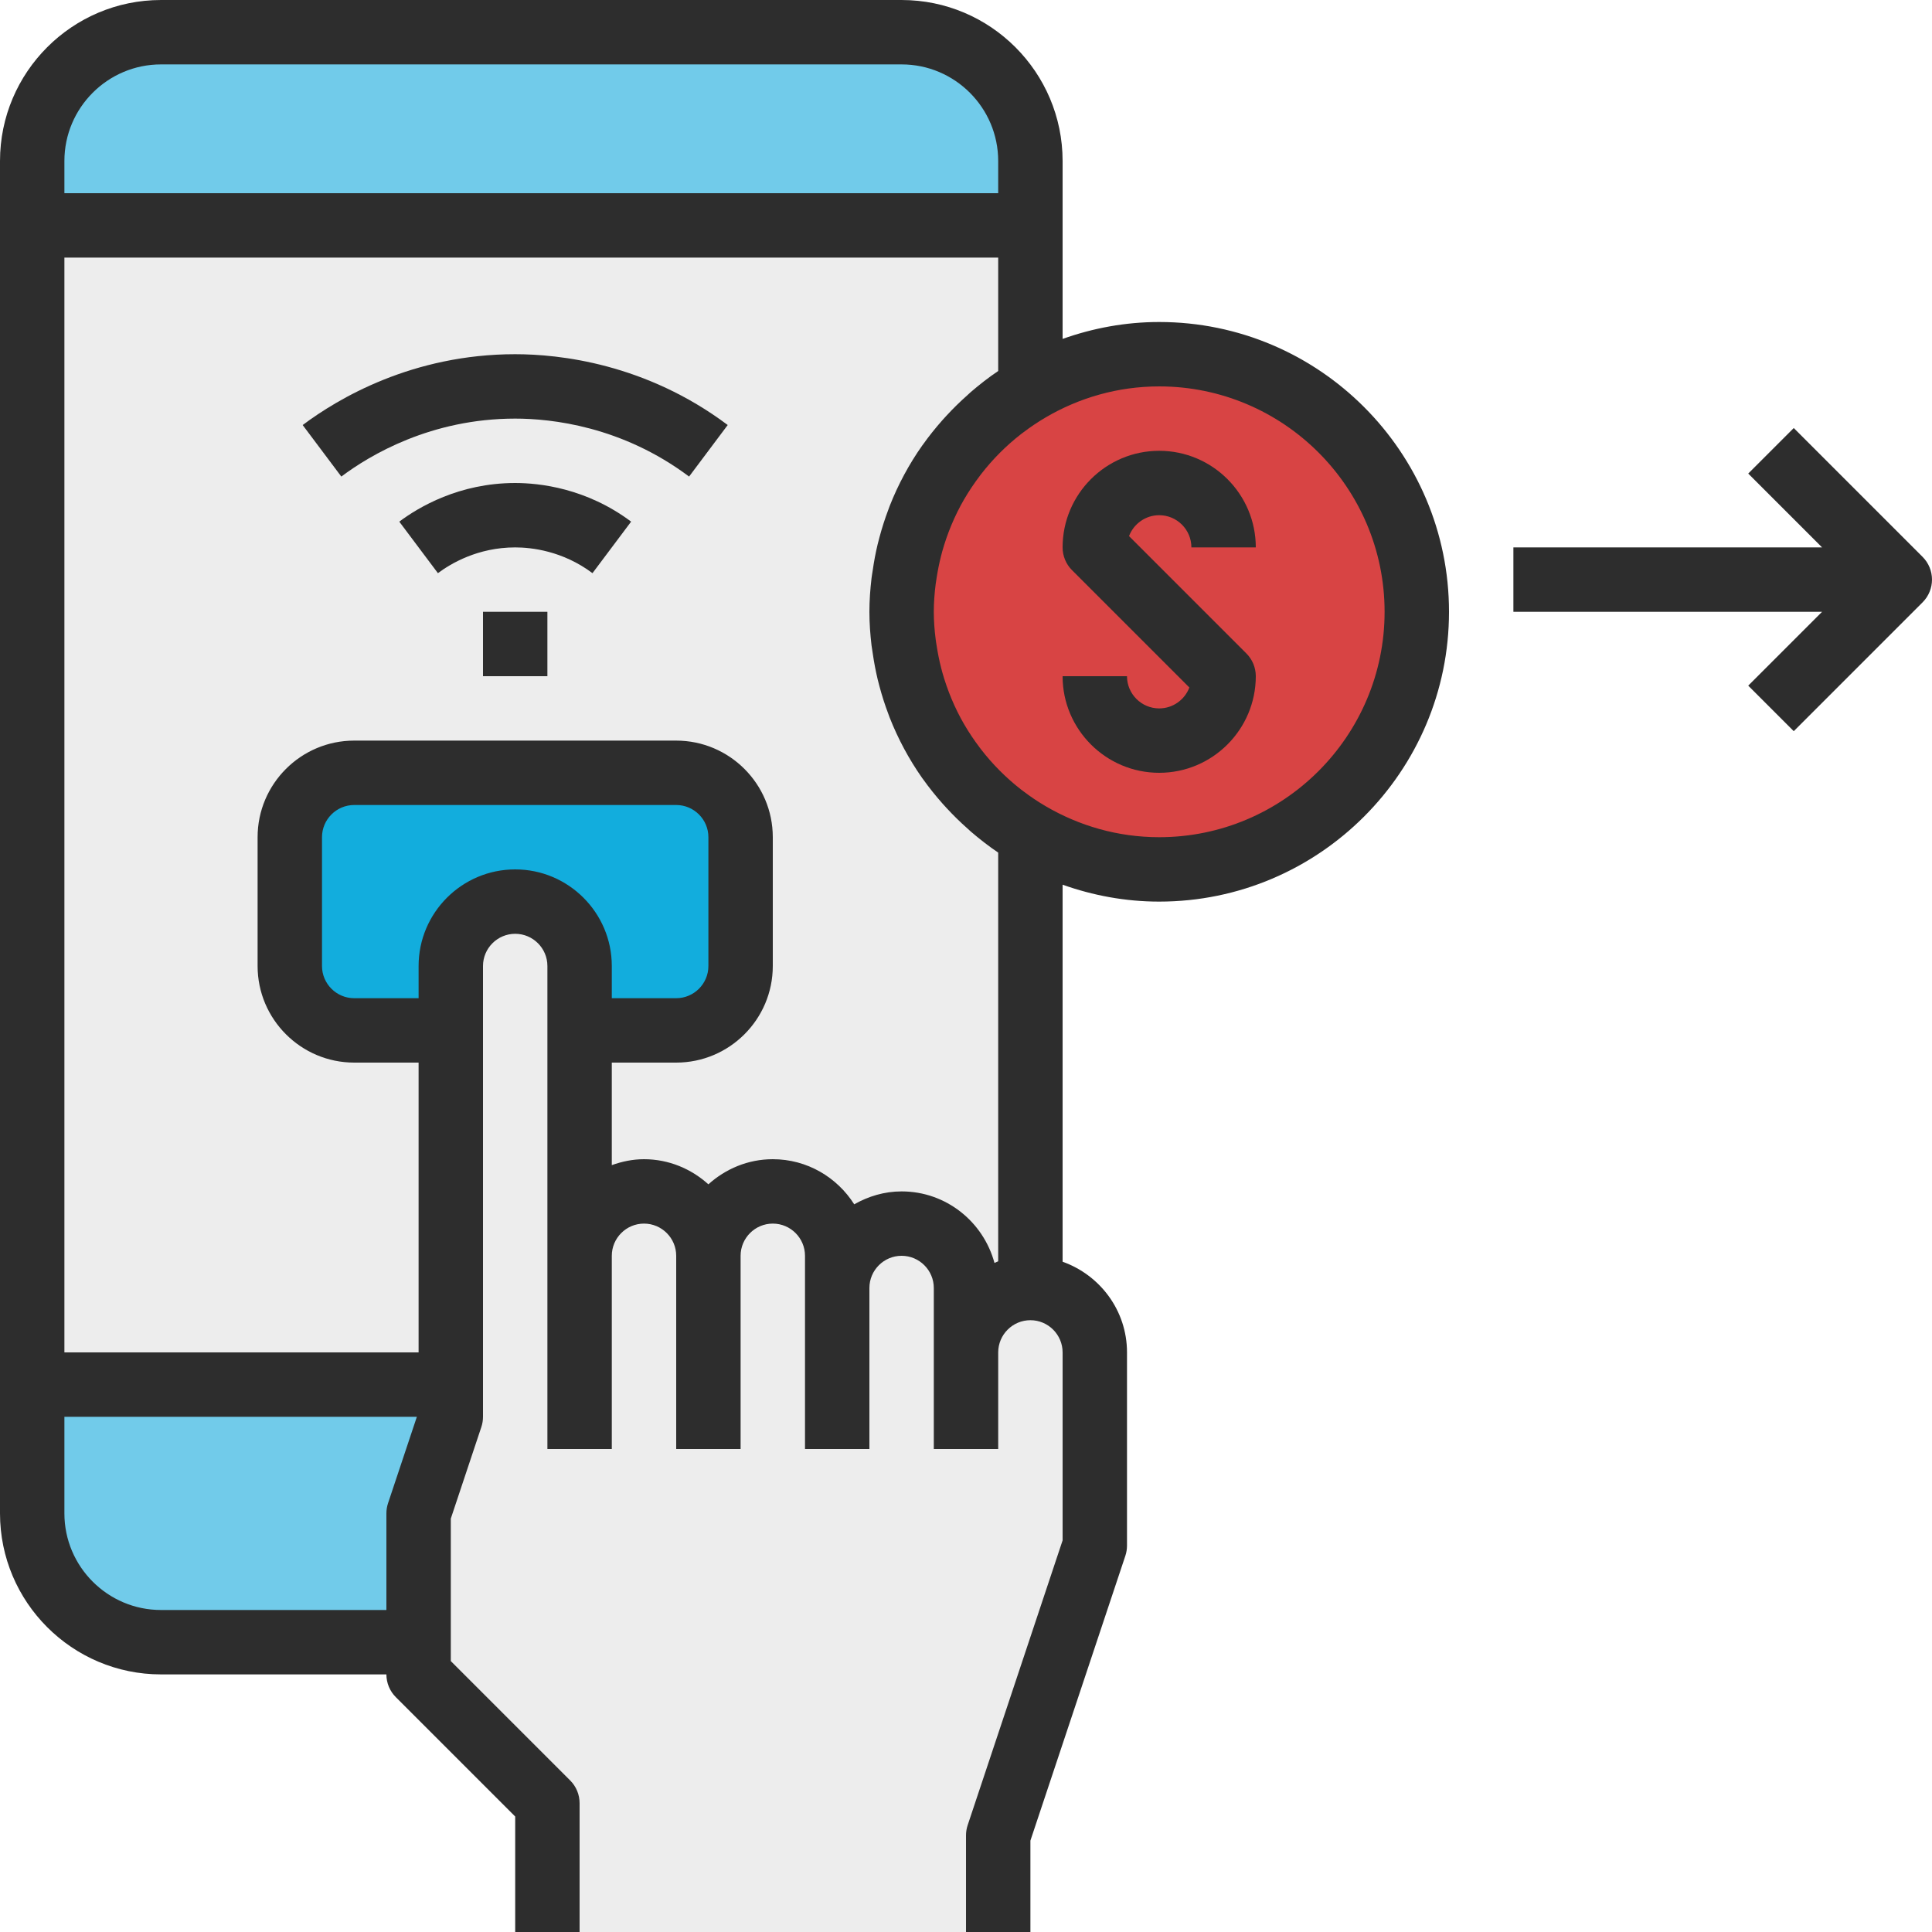 <?xml version="1.0" encoding="iso-8859-1"?>
<!-- Generator: Adobe Illustrator 19.0.0, SVG Export Plug-In . SVG Version: 6.00 Build 0)  -->
<svg version="1.1" id="Layer_1" xmlns="http://www.w3.org/2000/svg" xmlns:xlink="http://www.w3.org/1999/xlink" x="0px" y="0px"
	 viewBox="0 0 480.002 480.002" style="enable-background:new 0 0 480.002 480.002;" xml:space="preserve">
<path style="fill:#12ADDD;" d="M128,224.001c8.84,0,16,7.16,16,16v16h24c8.84,0,16-7.16,16-16v-32c0-8.84-7.16-16-16-16H88
	c-8.84,0-16,7.16-16,16v32c0,8.84,7.16,16,16,16h24v-16C112,231.161,119.16,224.001,128,224.001z"/>
<g>
	<path style="fill:#71CBEA;" d="M256,40.001c0-17.672-14.328-32-32-32H40c-17.672,0-32,14.328-32,32v16h248V40.001z"/>
	<path style="fill:#71CBEA;" d="M40,408.001h64v-32l8-24v-8H8v32C8,393.673,22.328,408.001,40,408.001z"/>
</g>
<path style="fill:#D84444;" d="M249.024,101.321c-4.24,3.264-8.064,7.048-11.368,11.256c-0.16,0.208-0.312,0.424-0.472,0.632
	c-1.408,1.84-2.704,3.752-3.912,5.736c-0.224,0.376-0.464,0.744-0.68,1.12c-2.56,4.416-4.592,9.168-6.04,14.168
	c-0.184,0.64-0.328,1.288-0.496,1.928c-0.48,1.896-0.88,3.816-1.184,5.768c-0.12,0.728-0.24,1.456-0.336,2.192
	c-0.32,2.592-0.536,5.208-0.536,7.88s0.216,5.288,0.536,7.872c0.088,0.736,0.216,1.464,0.336,2.192
	c0.312,1.952,0.704,3.88,1.184,5.768c0.168,0.64,0.312,1.296,0.496,1.928c1.448,5,3.48,9.752,6.04,14.168
	c0.216,0.376,0.456,0.744,0.68,1.12c1.2,1.984,2.504,3.904,3.912,5.736c0.16,0.208,0.312,0.424,0.472,0.632
	c3.304,4.208,7.128,7.992,11.368,11.256c0.096,0.072,0.192,0.144,0.288,0.216c2.128,1.624,4.352,3.12,6.68,4.464
	c9.424,5.472,20.336,8.648,32.008,8.648c35.344,0,64-28.656,64-64s-28.656-64-64-64c-11.672,0-22.584,3.176-32,8.632
	c-2.328,1.352-4.552,2.848-6.68,4.464C249.216,101.177,249.12,101.241,249.024,101.321z"/>
<path style="fill:#EDEDED;" d="M112,352.001l-8,24v32v8l32,32v32h112v-24l24-72v-48l-8-16h-8V207.369l0,0
	c-2.328-1.352-4.552-2.848-6.68-4.464c-0.096-0.072-0.192-0.144-0.288-0.216c-4.24-3.264-8.064-7.048-11.368-11.256
	c-0.16-0.208-0.312-0.424-0.472-0.632c-1.408-1.84-2.704-3.752-3.912-5.736c-0.224-0.376-0.464-0.744-0.68-1.12
	c-2.56-4.416-4.592-9.168-6.04-14.168c-0.184-0.632-0.328-1.288-0.496-1.928c-0.48-1.896-0.88-3.816-1.184-5.768
	c-0.112-0.728-0.248-1.456-0.336-2.192c-0.328-2.6-0.544-5.216-0.544-7.888s0.216-5.288,0.536-7.872
	c0.088-0.736,0.216-1.464,0.336-2.192c0.312-1.952,0.704-3.88,1.184-5.768c0.168-0.648,0.312-1.288,0.496-1.928
	c1.448-5,3.48-9.752,6.04-14.168c0.224-0.376,0.456-0.744,0.68-1.12c1.2-1.984,2.504-3.904,3.912-5.736
	c0.16-0.208,0.312-0.424,0.472-0.632c3.304-4.208,7.128-7.992,11.368-11.256c0.096-0.072,0.192-0.144,0.288-0.216
	c2.128-1.624,4.352-3.12,6.68-4.464l0,0V56.001H8v288h104V352.001z M224,304.001c8.84,0,16,7.16,16,16L224,304.001l-12.68,6.336
	C214.248,306.513,218.808,304.001,224,304.001z M208,312.001l-16-16l-12.68,6.336c2.928-3.824,7.488-6.336,12.68-6.336
	C200.84,296.001,208,303.161,208,312.001z M88,256.001c-8.84,0-16-7.16-16-16v-32c0-8.84,7.16-16,16-16h80c8.84,0,16,7.16,16,16v32
	c0,8.84-7.16,16-16,16h-24v-16c0-8.84-7.16-16-16-16s-16,7.16-16,16v16H88z"/>
<g>
	<path style="fill:#2D2D2D;" d="M295.496,170.809c-1.144,3.024-4.072,5.192-7.496,5.192c-4.408,0-8-3.592-8-8h-16
		c0,13.232,10.768,24,24,24s24-10.768,24-24c0-2.12-0.84-4.16-2.344-5.656l-29.152-29.152c1.144-3.024,4.072-5.192,7.496-5.192
		c4.408,0,8,3.592,8,8h16c0-13.232-10.768-24-24-24s-24,10.768-24,24c0,2.12,0.84,4.16,2.344,5.656L295.496,170.809z"/>
	<path style="fill:#2D2D2D;" d="M40,416.001h56c0,2.12,0.84,4.16,2.344,5.656L128,451.313v28.688h16v-32
		c0-2.12-0.84-4.16-2.344-5.656L112,412.689v-35.392l7.592-22.768c0.272-0.816,0.408-1.672,0.408-2.528v-112c0-4.408,3.592-8,8-8
		s8,3.592,8,8v72v40v8h16v-8v-40c0-4.408,3.592-8,8-8s8,3.592,8,8v24v24h16v-24v-24c0-4.408,3.592-8,8-8s8,3.592,8,8v8v32v8h16v-8
		v-32c0-4.408,3.592-8,8-8s8,3.592,8,8v16v24h16v-24c0-4.408,3.592-8,8-8s8,3.592,8,8v46.704l-23.592,70.768
		c-0.272,0.816-0.408,1.672-0.408,2.528v24h16v-22.704l23.592-70.768c0.272-0.816,0.408-1.672,0.408-2.528v-48
		c0-10.416-6.712-19.216-16-22.528v-93.672c7.52,2.672,15.576,4.2,24,4.2c39.696,0,72-32.304,72-72s-32.304-72-72-72
		c-8.424,0-16.48,1.528-24,4.2v-44.2c0-22.056-17.944-40-40-40H40c-22.056,0-40,17.944-40,40v336
		C0,398.057,17.944,416.001,40,416.001z M40,400.001c-13.232,0-24-10.768-24-24v-24h87.568l-7.16,21.472
		c-0.272,0.816-0.408,1.672-0.408,2.528v24H40z M128,216.001c-13.232,0-24,10.768-24,24v8H88c-4.408,0-8-3.592-8-8v-32
		c0-4.408,3.592-8,8-8h80c4.408,0,8,3.592,8,8v32c0,4.408-3.592,8-8,8h-16v-8C152,226.769,141.232,216.001,128,216.001z
		 M344,152.001c0,30.88-25.12,56-56,56c-10.296,0-19.92-2.84-28.224-7.712c-1.96-1.144-3.824-2.408-5.608-3.768
		c-0.168-0.128-0.344-0.248-0.504-0.376c-3.76-2.936-7.112-6.312-9.976-10.032c-0.096-0.128-0.184-0.248-0.28-0.376
		c-1.4-1.848-2.696-3.776-3.856-5.776c-0.008-0.016-0.024-0.032-0.032-0.048c-2.344-4.056-4.152-8.408-5.424-12.936
		c-0.096-0.36-0.184-0.72-0.28-1.08c-0.472-1.816-0.832-3.672-1.12-5.536c-0.08-0.512-0.176-1.024-0.232-1.536
		c-0.288-2.256-0.464-4.528-0.464-6.824c0-2.296,0.176-4.568,0.456-6.816c0.064-0.52,0.16-1.024,0.232-1.536
		c0.288-1.872,0.648-3.72,1.12-5.536c0.096-0.36,0.176-0.72,0.28-1.08c1.272-4.528,3.08-8.88,5.424-12.936
		c0.008-0.016,0.024-0.032,0.032-0.048c1.16-2,2.456-3.928,3.856-5.776c0.096-0.128,0.184-0.248,0.28-0.376
		c2.872-3.728,6.216-7.104,9.976-10.032c0.168-0.128,0.336-0.248,0.504-0.376c1.784-1.36,3.648-2.616,5.608-3.768
		c8.312-4.88,17.936-7.72,28.232-7.72C318.88,96.001,344,121.121,344,152.001z M241.208,97.393c-0.296,0.256-0.568,0.52-0.856,0.784
		c-1.808,1.608-3.536,3.296-5.176,5.072c-0.328,0.36-0.656,0.712-0.984,1.08c-1.744,1.968-3.392,4.016-4.92,6.168
		c-0.048,0.072-0.104,0.136-0.16,0.208c-3.272,4.648-5.984,9.688-8.088,15.048c-0.12,0.296-0.216,0.6-0.328,0.896
		c-0.848,2.24-1.576,4.52-2.2,6.856c-0.152,0.576-0.304,1.152-0.448,1.736c-0.512,2.12-0.912,4.272-1.224,6.464
		c-0.096,0.656-0.224,1.296-0.296,1.952c-0.32,2.744-0.528,5.52-0.528,8.344s0.208,5.6,0.528,8.344
		c0.08,0.656,0.2,1.296,0.296,1.952c0.312,2.184,0.72,4.344,1.224,6.464c0.144,0.584,0.288,1.152,0.448,1.736
		c0.624,2.336,1.352,4.624,2.2,6.856c0.112,0.296,0.216,0.6,0.328,0.896c2.112,5.36,4.824,10.4,8.088,15.048
		c0.048,0.072,0.104,0.136,0.16,0.208c1.528,2.152,3.176,4.2,4.92,6.168c0.32,0.368,0.648,0.72,0.984,1.08
		c1.64,1.776,3.36,3.472,5.176,5.072c0.288,0.256,0.568,0.528,0.856,0.784c2.168,1.856,4.416,3.616,6.792,5.216v101.544
		c-0.272,0.096-0.512,0.24-0.776,0.344c-0.048,0.016-0.104,0.024-0.152,0.048c-2.76-10.2-12.008-17.76-23.072-17.76
		c-4.296,0-8.272,1.224-11.768,3.208c-4.256-6.712-11.712-11.208-20.232-11.208c-6.168,0-11.744,2.408-16,6.24
		c-4.256-3.84-9.832-6.24-16-6.24c-2.816,0-5.488,0.576-8,1.472v-25.472h16c13.232,0,24-10.768,24-24v-32c0-13.232-10.768-24-24-24
		H88c-13.232,0-24,10.768-24,24v32c0,13.232,10.768,24,24,24h16v72H16v-272h232v28.176
		C245.624,93.769,243.376,95.529,241.208,97.393z M40,16.001h184c13.232,0,24,10.768,24,24v8H16v-8
		C16,26.769,26.768,16.001,40,16.001z"/>
	<path style="fill:#2D2D2D;" d="M445.656,106.345l-11.312,11.312l18.344,18.344H376v16h76.688l-18.344,18.344l11.312,11.312l32-32
		c3.128-3.128,3.128-8.184,0-11.312L445.656,106.345z"/>
	<path style="fill:#2D2D2D;" d="M99.2,129.601l9.6,12.8c3.184-2.384,9.92-6.4,19.2-6.4c3.984,0,11.776,0.832,19.2,6.4l9.6-12.8
		c-11.136-8.352-22.824-9.6-28.8-9.6C114.08,120.001,103.984,126.017,99.2,129.601z"/>
	<path style="fill:#2D2D2D;" d="M75.2,105.601l9.6,12.8c7.168-5.376,22.312-14.4,43.2-14.4c8.96,0,26.496,1.872,43.2,14.4
		l9.6-12.808c-20.424-15.304-41.848-17.592-52.8-17.592C102.472,88.001,83.96,99.025,75.2,105.601z"/>
	<rect x="120" y="152.001" style="fill:#2D2D2D;" width="16" height="16"/>
</g>
<g>
</g>
<g>
</g>
<g>
</g>
<g>
</g>
<g>
</g>
<g>
</g>
<g>
</g>
<g>
</g>
<g>
</g>
<g>
</g>
<g>
</g>
<g>
</g>
<g>
</g>
<g>
</g>
<g>
</g>
</svg>
